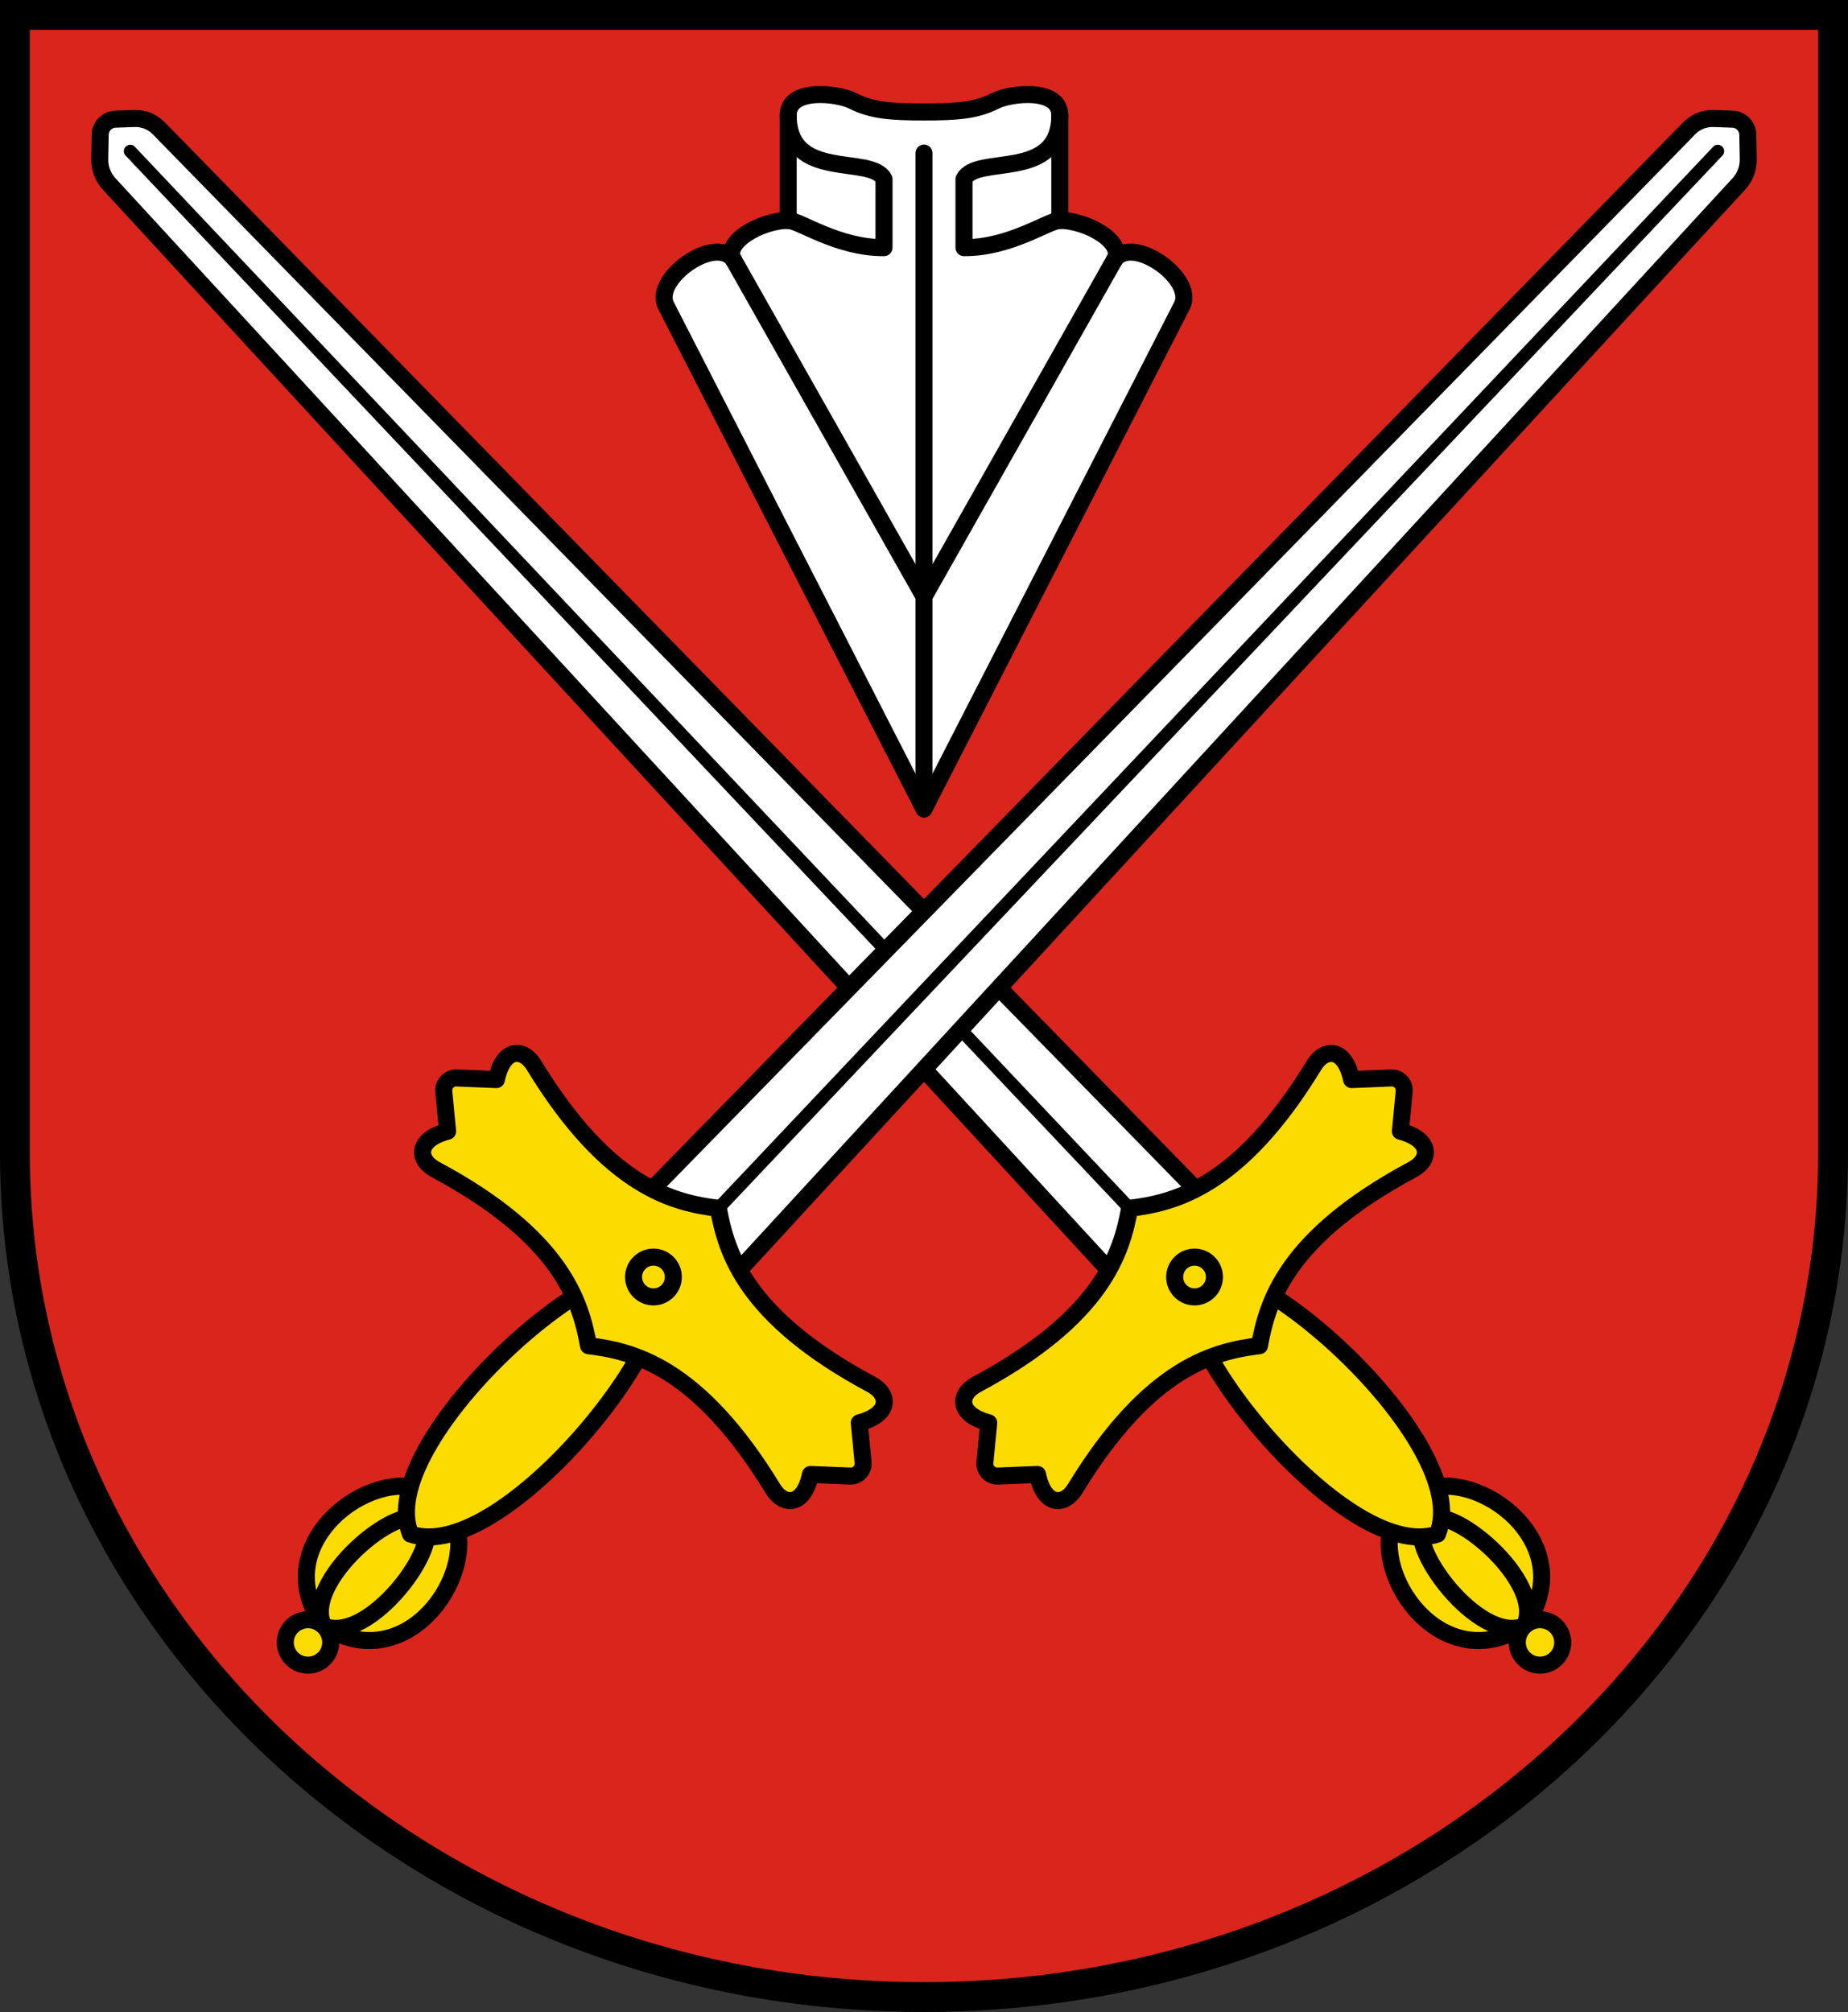 <?xml version="1.0" encoding="UTF-8" standalone="no"?>
<svg
   inkscape:version="1.1.1 (3bf5ae0d25, 2021-09-20)"
   sodipodi:docname="CoA Degerloch.svg"
   id="svg2130"
   version="1.1"
   viewBox="0 0 433.667 472"
   height="472"
   width="433.667"
   xmlns:inkscape="http://www.inkscape.org/namespaces/inkscape"
   xmlns:sodipodi="http://sodipodi.sourceforge.net/DTD/sodipodi-0.dtd"
   xmlns:xlink="http://www.w3.org/1999/xlink"
   xmlns="http://www.w3.org/2000/svg"
   xmlns:svg="http://www.w3.org/2000/svg">
  <rect x="0" y="0" width="433.667" height="472" fill="#333333" stroke="none"/>
  <defs
     id="defs2124" />
  <sodipodi:namedview
     inkscape:pagecheckerboard="false"
     fit-margin-bottom="0"
     fit-margin-right="0"
     fit-margin-left="0"
     fit-margin-top="0"
     lock-margins="true"
     units="px"
     inkscape:snap-smooth-nodes="true"
     inkscape:snap-object-midpoints="true"
     inkscape:window-maximized="1"
     inkscape:window-y="-11"
     inkscape:window-x="-11"
     inkscape:window-height="1506"
     inkscape:window-width="2560"
     showgrid="false"
     inkscape:document-rotation="0"
     inkscape:current-layer="layer1"
     inkscape:document-units="px"
     inkscape:cy="236"
     inkscape:cx="216.66667"
     inkscape:zoom="1.5"
     inkscape:pageshadow="2"
     inkscape:pageopacity="0"
     borderopacity="1.0"
     bordercolor="#666666"
     pagecolor="#333333"
     id="base"
     showguides="false"
     inkscape:guide-bbox="true"
     inkscape:snap-intersection-paths="true"
     inkscape:object-paths="true"
     inkscape:snap-grids="false"
     inkscape:snap-global="true"
     inkscape:lockguides="false"
     guidecolor="#00ffff"
     guideopacity="0.498"
     inkscape:snap-midpoints="true"
     inkscape:snap-to-guides="true" />
  <g
     id="layer1"
     inkscape:groupmode="layer"
     inkscape:label="degerloch"
     transform="translate(-102.167,-59.167)">
    <g
       id="g13897"
       inkscape:label="coa">
      <path
         id="path1146"
         style="opacity:1;fill:#da251d;stroke:#000000;stroke-width:7;stroke-linecap:butt;stroke-linejoin:miter"
         d="M 105.667,62.667 V 329.667 c 0,109.352 95.513,198 213.333,198 117.821,0 213.333,-88.648 213.333,-198 V 62.667 Z"
         sodipodi:nodetypes="cszscc"
         inkscape:label="coa-0" />
      <g
         id="g7886"
         inkscape:label="swords">
        <use
           x="0"
           y="0"
           xlink:href="#g7413"
           id="use7756"
           width="100%"
           height="100%"
           transform="matrix(-1,0,0,1,638,0)"
           inkscape:label="sword-r" />
        <g
           id="g7413"
           inkscape:label="sword-l"
           transform="rotate(43.4,-156.642,-720.955)">
          <g
             id="g7397"
             inkscape:label="pommel-l">
            <path
               style="opacity:1;fill:#fcdb00;stroke:#000000;stroke-width:4;stroke-linecap:round;stroke-linejoin:round;stroke-miterlimit:4;stroke-dasharray:none"
               d="m 884.667,-107 c 24.992,-4.653 17.038,-40.441 0,-40.441 -17.038,0 -24.992,35.788 0,40.441 z"
               id="path4570"
               sodipodi:nodetypes="ccc"
               inkscape:label="pommel-lo" />
            <path
               style="opacity:1;fill:#fcdb00;stroke:#000000;stroke-width:4;stroke-linecap:round;stroke-linejoin:round;stroke-miterlimit:4;stroke-dasharray:none"
               d="m 884.667,-107 c 10.847,-3.905 7.395,-33.941 0,-33.941 -7.395,0 -10.847,30.036 0,33.941 z"
               id="path4564"
               sodipodi:nodetypes="ccc"
               inkscape:label="pommel-li" />
            <circle
               style="opacity:1;fill:#fcdb00;stroke:#000000;stroke-width:4;stroke-linecap:round;stroke-linejoin:round;stroke-miterlimit:4;stroke-dasharray:none"
               id="path3935"
               cx="884.667"
               cy="-101.667"
               r="5.333"
               inkscape:label="pommel-l0" />
          </g>
          <path
             style="opacity:1;fill:#fcdb00;stroke:#000000;stroke-width:4;stroke-linecap:round;stroke-linejoin:round;stroke-miterlimit:4;stroke-dasharray:none"
             d="m 884.667,-136.667 c 21.163,-9.548 14.428,-82.989 0,-82.989 -14.428,0 -21.163,73.441 0,82.989 z"
             id="path4345"
             sodipodi:nodetypes="ccc"
             inkscape:label="grip-l" />
          <g
             id="g7401"
             inkscape:label="blade-l">
            <path
               style="display:inline;opacity:1;fill:#ffffff;stroke:#000000;stroke-width:4;stroke-linecap:round;stroke-linejoin:round;stroke-miterlimit:4;stroke-dasharray:none"
               d="m 898.17,-234.709 -4.626,-346.278 c -0.029,-2.148 -0.884,-4.202 -2.389,-5.734 -1.338,-1.364 -2.818,-2.871 -4.015,-4.091 -1.387,-1.413 -3.638,-1.494 -5.123,-0.184 -1.114,0.983 -2.228,1.966 -3.342,2.949 -1.598,1.41 -2.53,3.429 -2.565,5.56 l -5.805,348.038"
               id="path5761"
               sodipodi:nodetypes="cssssssc"
               inkscape:label="blade-l0" />
            <path
               style="opacity:1;fill:none;stroke:#000000;stroke-width:3;stroke-linecap:round;stroke-linejoin:round;stroke-miterlimit:4;stroke-dasharray:none"
               d="m 884.667,-583.167 v 341.333"
               id="path5796"
               inkscape:label="filler-l" />
          </g>
          <path
             style="opacity:1;fill:#fcdb00;stroke:#000000;stroke-width:4;stroke-linecap:round;stroke-linejoin:round;stroke-miterlimit:4;stroke-dasharray:none"
             d="m 943.263,-227.992 c 4.055,-6.597 0.529,-9.755 -4.1,-8.494 -32.594,8.881 -46.181,0.781 -54.496,-5.348 -8.316,6.129 -21.903,14.229 -54.496,5.348 -4.629,-1.261 -8.155,1.897 -4.1,8.494 l -7.033,6.129 c -1.339,1.167 -1.339,3.248 0,4.415 l 7.033,6.129 c -4.055,6.597 -0.529,9.755 4.1,8.494 32.594,-8.881 46.181,-0.781 54.496,5.348 8.316,-6.129 21.903,-14.229 54.496,-5.348 4.629,1.261 8.155,-1.897 4.1,-8.494 l 7.033,-6.129 c 1.339,-1.167 1.339,-3.248 0,-4.415 -2.344,-2.043 -7.033,-6.129 -7.033,-6.129 z"
             id="path3359"
             sodipodi:nodetypes="cscscsscscscssc"
             inkscape:label="quillons-l" />
          <circle
             style="opacity:1;fill:#fcdb00;stroke:#000000;stroke-width:4;stroke-linecap:round;stroke-linejoin:round;stroke-miterlimit:4;stroke-dasharray:none"
             id="path3931"
             cx="884.667"
             cy="-219.655"
             r="4.667"
             inkscape:label="bolt-l" />
        </g>
      </g>
      <g
         id="g13878"
         inkscape:label="plowshare">
        <path
           style="opacity:1;fill:#ffffff;stroke:#000000;stroke-width:4;stroke-linecap:round;stroke-linejoin:round;stroke-miterlimit:4;stroke-dasharray:none"
           d="m 335.683,82.839 c 3.583,-1.824 15.19,-3.166 15.19,3.359 l -4e-4,24.671 c 6.451,0 15.544,5.252 12.747,9.386 3.997,-6.325 19.18,4.245 15.916,10.611 L 319,248.945 258.464,130.866 c -3.264,-6.366 11.919,-16.936 15.916,-10.611 -2.797,-4.135 6.296,-9.386 12.747,-9.386 l -4e-4,-24.671 c 0,-6.525 11.608,-5.183 15.19,-3.359 4.445,2.262 8.931,2.592 16.683,2.592 7.752,0 12.238,-0.329 16.683,-2.592 z"
           id="path7997"
           sodipodi:nodetypes="scccscscccsss"
           inkscape:label="plowshare-0" />
        <path
           id="path12824"
           style="opacity:1;fill:none;stroke:#000000;stroke-width:4;stroke-linecap:round;stroke-linejoin:round;stroke-miterlimit:4;stroke-dasharray:none"
           d="m 274.38,120.255 44.62,78.861 M 287.127,86.198 c 0,15.727 19.63,9.11 22.487,15.013 v 16.052 c -10.8,0.092 -19.855,-6.394 -22.486,-6.394 M 319,95.089 V 248.945 m 44.62,-128.69 -44.62,78.861 m 31.873,-112.919 c 0,15.727 -19.63,9.11 -22.487,15.013 v 16.052 c 10.8,0.092 19.855,-6.394 22.486,-6.394"
           inkscape:label="plowshare-c" />
      </g>
    </g>
  </g>
</svg>
